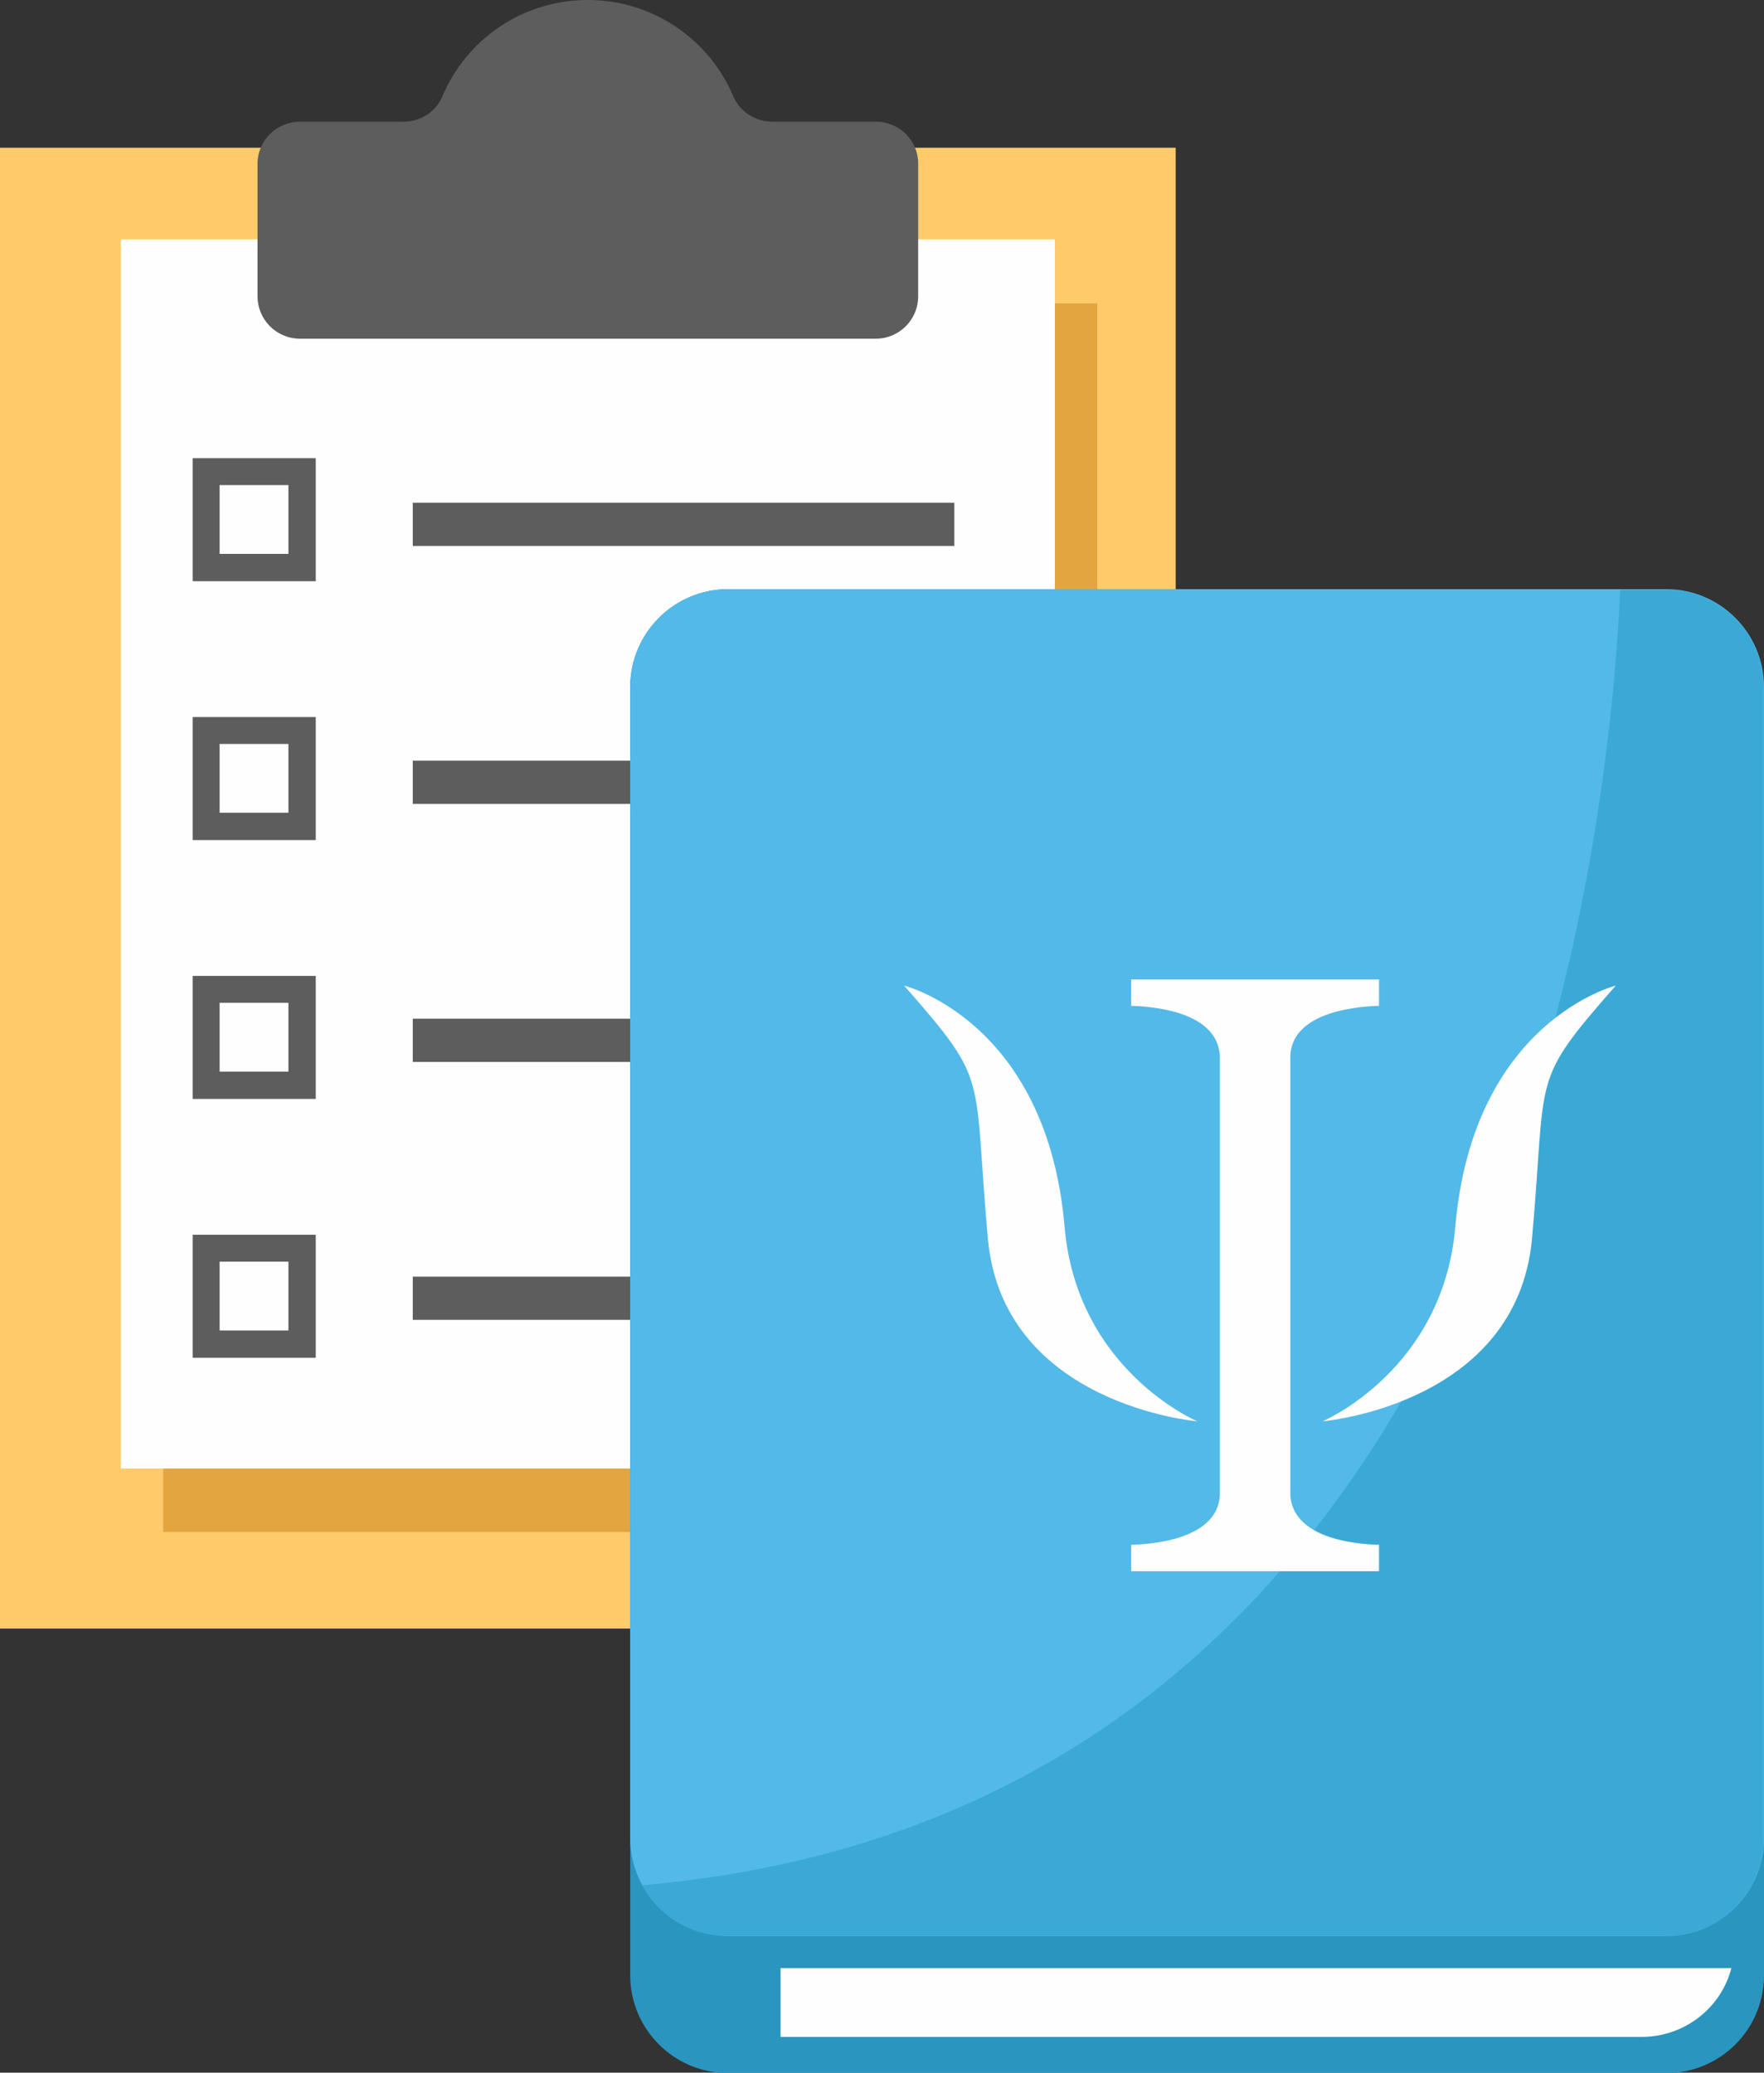 <?xml version="1.0" encoding="UTF-8"?>
<!DOCTYPE svg PUBLIC "-//W3C//DTD SVG 1.1//EN" "http://www.w3.org/Graphics/SVG/1.1/DTD/svg11.dtd">
<!-- Creator: CorelDRAW 2017 -->
<svg xmlns="http://www.w3.org/2000/svg" xml:space="preserve" width="40mm" height="47mm" version="1.1" style="shape-rendering:geometricPrecision; text-rendering:geometricPrecision; image-rendering:optimizeQuality; fill-rule:evenodd; clip-rule:evenodd"
viewBox="0 0 4000 4700"
 xmlns:xlink="http://www.w3.org/1999/xlink">
 <rect x="0" y="0" width="4000" height="4700" fill="#333333" stroke="none"/>
 <defs>
  <style type="text/css">
   <![CDATA[
    .fil2 {fill:#FEFEFE;fill-rule:nonzero}
    .fil0 {fill:#FECA6A;fill-rule:nonzero}
    .fil1 {fill:#E3A53F;fill-rule:nonzero}
    .fil5 {fill:#53B9E9;fill-rule:nonzero}
    .fil3 {fill:#5C5D5C;fill-rule:nonzero}
    .fil6 {fill:#3BA9D6;fill-rule:nonzero}
    .fil4 {fill:#2A95BF;fill-rule:nonzero}
   ]]>
  </style>
 </defs>
 <g id="Capa_x0020_1">
  <g id="_950459696">
   <polygon class="fil0" points="0,3693 2666,3693 2666,335 0,335 "/>
   <polygon class="fil1" points="370,3474 2488,3474 2488,688 370,688 "/>
   <polygon class="fil2" points="274,3330 2392,3330 2392,543 274,543 "/>
   <path class="fil3" d="M1752 276c-38,0 -74,-22 -89,-57 -54,-129 -182,-219 -330,-219 -149,0 -276,90 -330,219 -15,35 -50,57 -89,57l-234 0c-53,0 -96,43 -96,95l0 301c0,53 43,96 96,96l1306 0c53,0 96,-43 96,-96l0 -301c0,-53 -43,-95 -96,-95l-234 0z"/>
   <path class="fil3" d="M437 1039l0 279 279 0 0 -279 -279 0zm217 217l-156 0 0 -156 156 0 0 156z"/>
   <path class="fil3" d="M437 1626l0 279 279 0 0 -279 -279 0zm217 217l-156 0 0 -156 156 0 0 156z"/>
   <path class="fil3" d="M437 2213l0 279 279 0 0 -279 -279 0zm217 217l-156 0 0 -156 156 0 0 156z"/>
   <path class="fil3" d="M437 2800l0 279 279 0 0 -279 -279 0zm217 217l-156 0 0 -156 156 0 0 156z"/>
   <polygon class="fil3" points="936,1238 2164,1238 2164,1140 936,1140 "/>
   <polygon class="fil3" points="936,1823 2164,1823 2164,1725 936,1725 "/>
   <polygon class="fil3" points="936,2408 2164,2408 2164,2310 936,2310 "/>
   <polygon class="fil3" points="936,2993 2164,2993 2164,2895 936,2895 "/>
   <g>
    <path class="fil4" d="M1766 1336l-115 0c-122,0 -222,99 -222,222l0 2610c0,122 99,222 222,222l115 0 0 -3053z"/>
    <path class="fil4" d="M3778 1647l-2127 0c-122,0 -222,99 -222,222l0 2610c0,122 99,222 222,222l2127 0c123,0 222,-99 222,-222l0 -2610c0,-122 -99,-222 -222,-222z"/>
    <path class="fil4" d="M3722 1728l-2014 0c-116,0 -210,94 -210,210l0 2471c0,116 94,210 210,210l2014 0c116,0 210,-94 210,-210l0 -2471c0,-116 -94,-210 -210,-210z"/>
    <path class="fil2" d="M1770 4463l0 156 1952 0c98,0 181,-66 204,-156l-2155 0z"/>
    <path class="fil5" d="M3778 1336l-2127 0c-122,0 -222,99 -222,222l0 2610c0,122 99,222 222,222l2127 0c123,0 222,-99 222,-222l0 -2610c0,-122 -99,-222 -222,-222z"/>
    <path class="fil4" d="M1651 4389c0,0 0,0 0,0 0,0 0,0 0,0zm-1 0c0,0 0,0 0,0 0,0 0,0 0,0zm-1 0c0,0 0,0 0,0 0,0 0,0 0,0zm-1 0c0,0 0,0 0,0 0,0 0,0 0,0zm-1 0c0,0 0,0 0,0 0,0 0,0 0,0zm-1 0c0,0 0,0 0,0 0,0 0,0 0,0zm-1 0l0 0 0 0zm-1 0c0,0 0,0 0,0 0,0 0,0 0,0zm-1 0l0 0 0 0zm-1 0c0,0 0,0 0,0 0,0 0,0 0,0zm-1 0l0 0 0 0zm-1 0c0,0 0,0 0,0 0,0 0,0 0,0zm-1 0c0,0 0,0 0,0 0,0 0,0 0,0zm-1 0c0,0 0,0 0,0 0,0 0,0 0,0zm-1 0c0,0 0,0 0,0 0,0 0,0 0,0zm-1 0c0,0 0,0 0,0 0,0 0,0 0,0zm-1 0l0 0c0,0 0,0 0,0zm-1 0c0,0 0,0 0,0 0,0 0,0 0,0zm-2 0c0,0 0,0 0,0 0,0 0,0 0,0zm-1 0l0 0 0 0zm-2 0c0,0 0,0 0,0 0,0 0,0 0,0zm-3 0l0 0z"/>
    <path class="fil6" d="M3778 4389l-2127 0 0 0c0,0 -1,0 -1,0 0,0 0,0 0,0 0,0 0,0 -1,0 0,0 0,0 0,0 0,0 -1,0 -1,0 0,0 0,0 0,0 0,0 -1,0 -1,0 0,0 0,0 0,0 0,0 -1,0 -1,0 0,0 0,0 0,0 0,0 -1,0 -1,0 0,0 0,0 0,0 0,0 0,0 -1,0l0 0c0,0 -1,0 -1,0 0,0 0,0 0,0 0,0 -1,0 -1,0l0 0c0,0 0,0 -1,0 0,0 0,0 0,0 0,0 -1,0 -1,0l0 0c0,0 -1,0 -1,0 0,0 0,0 0,0 0,0 -1,0 -1,0 0,0 0,0 0,0 0,0 -1,0 -1,0 0,0 0,0 0,0 0,0 0,0 -1,0 0,0 0,0 0,0 0,0 -1,0 -1,0 0,0 0,0 0,0 0,0 -1,0 -1,0 0,0 0,0 0,0 0,0 0,0 -1,0 0,0 0,0 0,0 -1,0 -1,0 -2,0 0,0 0,0 0,0 0,0 -1,0 -1,0l0 0c-1,0 -1,0 -2,0 0,0 0,0 0,0 -1,0 -2,0 -3,0l0 0c-73,-8 -136,-52 -169,-114 1952,-169 2190,-2325 2218,-2938l103 0c123,0 222,99 222,222l0 2610c0,122 -99,222 -222,222z"/>
    <path class="fil2" d="M2926 2624l0 -231c3,-59 57,-87 108,-100 48,-12 93,-12 93,-12l0 -60 -562 0 0 60c0,0 45,0 93,12 51,13 104,41 108,100l0 998c-3,59 -57,87 -108,100 -48,12 -93,12 -93,12l0 60 562 0 0 -60c0,0 -45,0 -93,-12 -51,-13 -104,-41 -108,-100l0 -767z"/>
    <path class="fil2" d="M2050 2235c0,0 324,80 364,547 28,326 301,441 301,441 0,0 -441,-37 -475,-415 -34,-378 6,-350 -189,-572z"/>
    <path class="fil2" d="M3664 2235c0,0 -324,80 -364,547 -28,326 -301,441 -301,441 0,0 441,-37 475,-415 34,-378 -6,-350 189,-572z"/>
   </g>
  </g>
 </g>
</svg>
